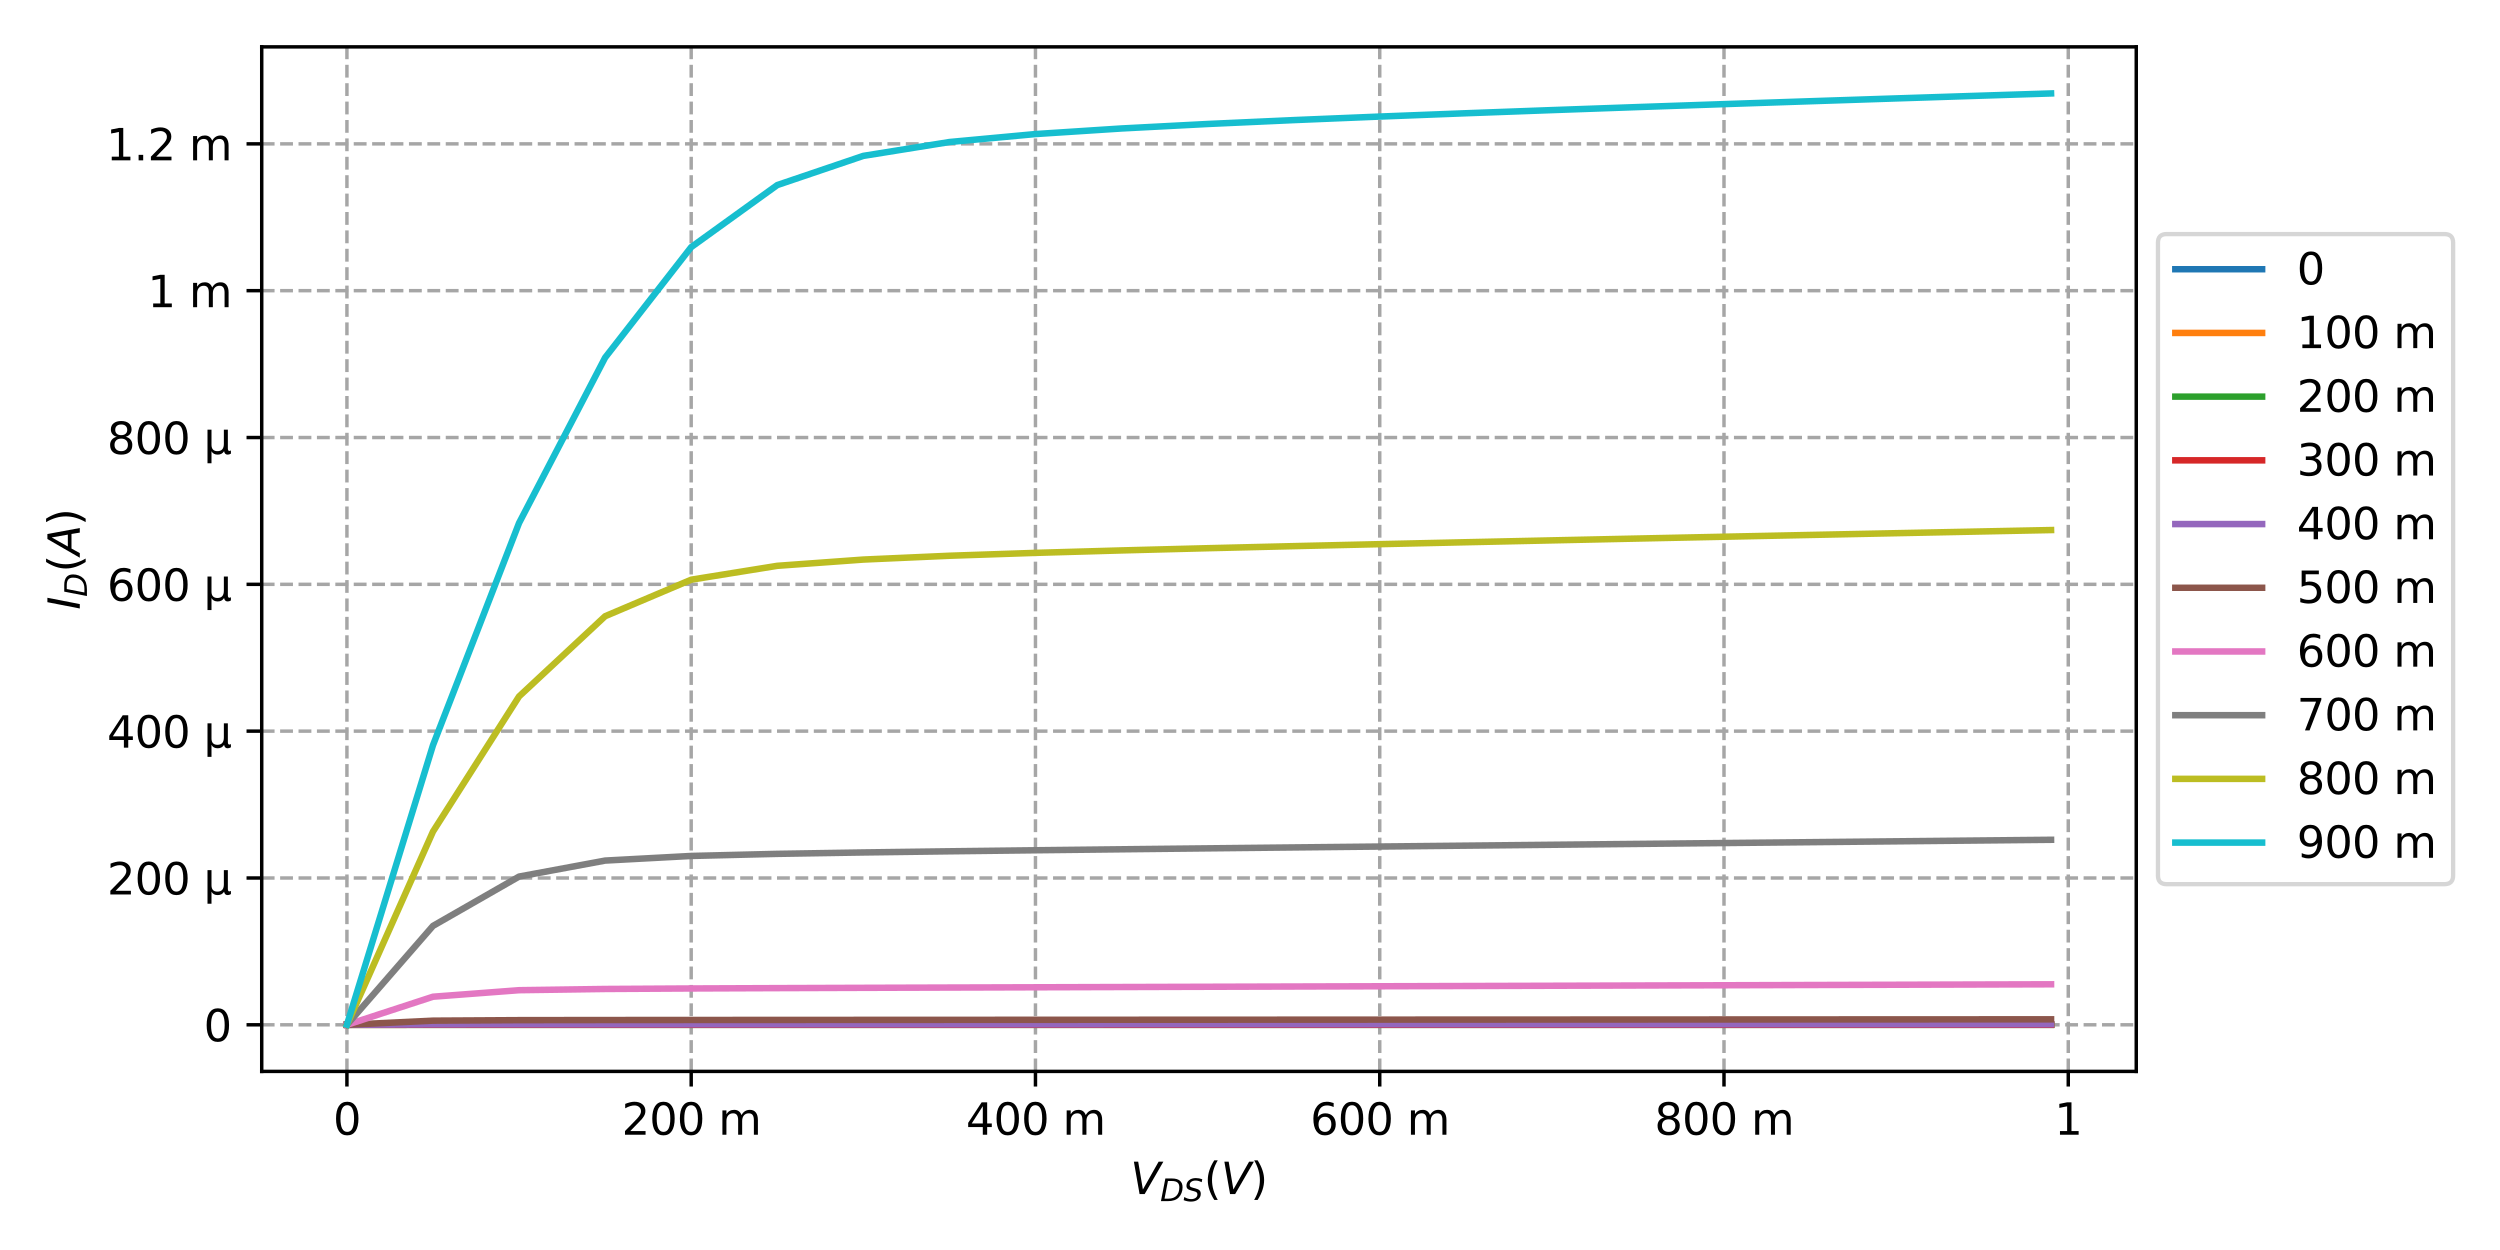 <?xml version="1.0" encoding="utf-8" standalone="no"?>
<!DOCTYPE svg PUBLIC "-//W3C//DTD SVG 1.1//EN"
  "http://www.w3.org/Graphics/SVG/1.1/DTD/svg11.dtd">
<svg xmlns:xlink="http://www.w3.org/1999/xlink" width="576pt" height="288pt" viewBox="0 0 576 288" xmlns="http://www.w3.org/2000/svg" version="1.1">
 <defs>
  <style type="text/css">*{stroke-linejoin: round; stroke-linecap: butt}</style>
 </defs>
 <g id="figure_1">
  <g id="patch_1">
   <path d="M 0 288 
L 576 288 
L 576 0 
L 0 0 
z
" style="fill: #ffffff"/>
  </g>
  <g id="axes_1">
   <g id="patch_2">
    <path d="M 60.3 246.844 
L 492.194 246.844 
L 492.194 10.8 
L 60.3 10.8 
z
" style="fill: #ffffff"/>
   </g>
   <g id="matplotlib.axis_1">
    <g id="xtick_1">
     <g id="line2d_1">
      <path d="M 79.932 246.844 
L 79.932 10.8 
" clip-path="url(#p9bdce7702f)" style="fill: none; stroke-dasharray: 2.96,1.28; stroke-dashoffset: 0; stroke: #a6a6a6; stroke-width: 0.8"/>
     </g>
     <g id="line2d_2">
      <defs>
       <path id="mb6710eafe0" d="M 0 0 
L 0 3.5 
" style="stroke: #000000; stroke-width: 0.8"/>
      </defs>
      <g>
       <use xlink:href="#mb6710eafe0" x="79.932" y="246.844" style="stroke: #000000; stroke-width: 0.8"/>
      </g>
     </g>
     <g id="text_1">
      <!-- 0 -->
      <g transform="translate(76.75 261.442) scale(0.1 -0.1)">
       <defs>
        <path id="DejaVuSans-30" d="M 2034 4250 
Q 1547 4250 1301 3770 
Q 1056 3291 1056 2328 
Q 1056 1369 1301 889 
Q 1547 409 2034 409 
Q 2525 409 2770 889 
Q 3016 1369 3016 2328 
Q 3016 3291 2770 3770 
Q 2525 4250 2034 4250 
z
M 2034 4750 
Q 2819 4750 3233 4129 
Q 3647 3509 3647 2328 
Q 3647 1150 3233 529 
Q 2819 -91 2034 -91 
Q 1250 -91 836 529 
Q 422 1150 422 2328 
Q 422 3509 836 4129 
Q 1250 4750 2034 4750 
z
" transform="scale(0.016)"/>
       </defs>
       <use xlink:href="#DejaVuSans-30"/>
      </g>
     </g>
    </g>
    <g id="xtick_2">
     <g id="line2d_3">
      <path d="M 159.251 246.844 
L 159.251 10.8 
" clip-path="url(#p9bdce7702f)" style="fill: none; stroke-dasharray: 2.96,1.28; stroke-dashoffset: 0; stroke: #a6a6a6; stroke-width: 0.8"/>
     </g>
     <g id="line2d_4">
      <g>
       <use xlink:href="#mb6710eafe0" x="159.251" y="246.844" style="stroke: #000000; stroke-width: 0.8"/>
      </g>
     </g>
     <g id="text_2">
      <!-- 200 m -->
      <g transform="translate(143.248 261.442) scale(0.1 -0.1)">
       <defs>
        <path id="DejaVuSans-32" d="M 1228 531 
L 3431 531 
L 3431 0 
L 469 0 
L 469 531 
Q 828 903 1448 1529 
Q 2069 2156 2228 2338 
Q 2531 2678 2651 2914 
Q 2772 3150 2772 3378 
Q 2772 3750 2511 3984 
Q 2250 4219 1831 4219 
Q 1534 4219 1204 4116 
Q 875 4013 500 3803 
L 500 4441 
Q 881 4594 1212 4672 
Q 1544 4750 1819 4750 
Q 2544 4750 2975 4387 
Q 3406 4025 3406 3419 
Q 3406 3131 3298 2873 
Q 3191 2616 2906 2266 
Q 2828 2175 2409 1742 
Q 1991 1309 1228 531 
z
" transform="scale(0.016)"/>
        <path id="DejaVuSans-20" transform="scale(0.016)"/>
        <path id="DejaVuSans-6d" d="M 3328 2828 
Q 3544 3216 3844 3400 
Q 4144 3584 4550 3584 
Q 5097 3584 5394 3201 
Q 5691 2819 5691 2113 
L 5691 0 
L 5113 0 
L 5113 2094 
Q 5113 2597 4934 2840 
Q 4756 3084 4391 3084 
Q 3944 3084 3684 2787 
Q 3425 2491 3425 1978 
L 3425 0 
L 2847 0 
L 2847 2094 
Q 2847 2600 2669 2842 
Q 2491 3084 2119 3084 
Q 1678 3084 1418 2786 
Q 1159 2488 1159 1978 
L 1159 0 
L 581 0 
L 581 3500 
L 1159 3500 
L 1159 2956 
Q 1356 3278 1631 3431 
Q 1906 3584 2284 3584 
Q 2666 3584 2933 3390 
Q 3200 3197 3328 2828 
z
" transform="scale(0.016)"/>
       </defs>
       <use xlink:href="#DejaVuSans-32"/>
       <use xlink:href="#DejaVuSans-30" x="63.623"/>
       <use xlink:href="#DejaVuSans-30" x="127.246"/>
       <use xlink:href="#DejaVuSans-20" x="190.869"/>
       <use xlink:href="#DejaVuSans-6d" x="222.656"/>
      </g>
     </g>
    </g>
    <g id="xtick_3">
     <g id="line2d_5">
      <path d="M 238.57 246.844 
L 238.57 10.8 
" clip-path="url(#p9bdce7702f)" style="fill: none; stroke-dasharray: 2.96,1.28; stroke-dashoffset: 0; stroke: #a6a6a6; stroke-width: 0.8"/>
     </g>
     <g id="line2d_6">
      <g>
       <use xlink:href="#mb6710eafe0" x="238.57" y="246.844" style="stroke: #000000; stroke-width: 0.8"/>
      </g>
     </g>
     <g id="text_3">
      <!-- 400 m -->
      <g transform="translate(222.567 261.442) scale(0.1 -0.1)">
       <defs>
        <path id="DejaVuSans-34" d="M 2419 4116 
L 825 1625 
L 2419 1625 
L 2419 4116 
z
M 2253 4666 
L 3047 4666 
L 3047 1625 
L 3713 1625 
L 3713 1100 
L 3047 1100 
L 3047 0 
L 2419 0 
L 2419 1100 
L 313 1100 
L 313 1709 
L 2253 4666 
z
" transform="scale(0.016)"/>
       </defs>
       <use xlink:href="#DejaVuSans-34"/>
       <use xlink:href="#DejaVuSans-30" x="63.623"/>
       <use xlink:href="#DejaVuSans-30" x="127.246"/>
       <use xlink:href="#DejaVuSans-20" x="190.869"/>
       <use xlink:href="#DejaVuSans-6d" x="222.656"/>
      </g>
     </g>
    </g>
    <g id="xtick_4">
     <g id="line2d_7">
      <path d="M 317.89 246.844 
L 317.89 10.8 
" clip-path="url(#p9bdce7702f)" style="fill: none; stroke-dasharray: 2.96,1.28; stroke-dashoffset: 0; stroke: #a6a6a6; stroke-width: 0.8"/>
     </g>
     <g id="line2d_8">
      <g>
       <use xlink:href="#mb6710eafe0" x="317.89" y="246.844" style="stroke: #000000; stroke-width: 0.8"/>
      </g>
     </g>
     <g id="text_4">
      <!-- 600 m -->
      <g transform="translate(301.886 261.442) scale(0.1 -0.1)">
       <defs>
        <path id="DejaVuSans-36" d="M 2113 2584 
Q 1688 2584 1439 2293 
Q 1191 2003 1191 1497 
Q 1191 994 1439 701 
Q 1688 409 2113 409 
Q 2538 409 2786 701 
Q 3034 994 3034 1497 
Q 3034 2003 2786 2293 
Q 2538 2584 2113 2584 
z
M 3366 4563 
L 3366 3988 
Q 3128 4100 2886 4159 
Q 2644 4219 2406 4219 
Q 1781 4219 1451 3797 
Q 1122 3375 1075 2522 
Q 1259 2794 1537 2939 
Q 1816 3084 2150 3084 
Q 2853 3084 3261 2657 
Q 3669 2231 3669 1497 
Q 3669 778 3244 343 
Q 2819 -91 2113 -91 
Q 1303 -91 875 529 
Q 447 1150 447 2328 
Q 447 3434 972 4092 
Q 1497 4750 2381 4750 
Q 2619 4750 2861 4703 
Q 3103 4656 3366 4563 
z
" transform="scale(0.016)"/>
       </defs>
       <use xlink:href="#DejaVuSans-36"/>
       <use xlink:href="#DejaVuSans-30" x="63.623"/>
       <use xlink:href="#DejaVuSans-30" x="127.246"/>
       <use xlink:href="#DejaVuSans-20" x="190.869"/>
       <use xlink:href="#DejaVuSans-6d" x="222.656"/>
      </g>
     </g>
    </g>
    <g id="xtick_5">
     <g id="line2d_9">
      <path d="M 397.209 246.844 
L 397.209 10.8 
" clip-path="url(#p9bdce7702f)" style="fill: none; stroke-dasharray: 2.96,1.28; stroke-dashoffset: 0; stroke: #a6a6a6; stroke-width: 0.8"/>
     </g>
     <g id="line2d_10">
      <g>
       <use xlink:href="#mb6710eafe0" x="397.209" y="246.844" style="stroke: #000000; stroke-width: 0.8"/>
      </g>
     </g>
     <g id="text_5">
      <!-- 800 m -->
      <g transform="translate(381.206 261.442) scale(0.1 -0.1)">
       <defs>
        <path id="DejaVuSans-38" d="M 2034 2216 
Q 1584 2216 1326 1975 
Q 1069 1734 1069 1313 
Q 1069 891 1326 650 
Q 1584 409 2034 409 
Q 2484 409 2743 651 
Q 3003 894 3003 1313 
Q 3003 1734 2745 1975 
Q 2488 2216 2034 2216 
z
M 1403 2484 
Q 997 2584 770 2862 
Q 544 3141 544 3541 
Q 544 4100 942 4425 
Q 1341 4750 2034 4750 
Q 2731 4750 3128 4425 
Q 3525 4100 3525 3541 
Q 3525 3141 3298 2862 
Q 3072 2584 2669 2484 
Q 3125 2378 3379 2068 
Q 3634 1759 3634 1313 
Q 3634 634 3220 271 
Q 2806 -91 2034 -91 
Q 1263 -91 848 271 
Q 434 634 434 1313 
Q 434 1759 690 2068 
Q 947 2378 1403 2484 
z
M 1172 3481 
Q 1172 3119 1398 2916 
Q 1625 2713 2034 2713 
Q 2441 2713 2670 2916 
Q 2900 3119 2900 3481 
Q 2900 3844 2670 4047 
Q 2441 4250 2034 4250 
Q 1625 4250 1398 4047 
Q 1172 3844 1172 3481 
z
" transform="scale(0.016)"/>
       </defs>
       <use xlink:href="#DejaVuSans-38"/>
       <use xlink:href="#DejaVuSans-30" x="63.623"/>
       <use xlink:href="#DejaVuSans-30" x="127.246"/>
       <use xlink:href="#DejaVuSans-20" x="190.869"/>
       <use xlink:href="#DejaVuSans-6d" x="222.656"/>
      </g>
     </g>
    </g>
    <g id="xtick_6">
     <g id="line2d_11">
      <path d="M 476.528 246.844 
L 476.528 10.8 
" clip-path="url(#p9bdce7702f)" style="fill: none; stroke-dasharray: 2.96,1.28; stroke-dashoffset: 0; stroke: #a6a6a6; stroke-width: 0.8"/>
     </g>
     <g id="line2d_12">
      <g>
       <use xlink:href="#mb6710eafe0" x="476.528" y="246.844" style="stroke: #000000; stroke-width: 0.8"/>
      </g>
     </g>
     <g id="text_6">
      <!-- 1 -->
      <g transform="translate(473.347 261.442) scale(0.1 -0.1)">
       <defs>
        <path id="DejaVuSans-31" d="M 794 531 
L 1825 531 
L 1825 4091 
L 703 3866 
L 703 4441 
L 1819 4666 
L 2450 4666 
L 2450 531 
L 3481 531 
L 3481 0 
L 794 0 
L 794 531 
z
" transform="scale(0.016)"/>
       </defs>
       <use xlink:href="#DejaVuSans-31"/>
      </g>
     </g>
    </g>
    <g id="text_7">
     <!-- $V_{DS} (V)$ -->
     <g transform="translate(260.447 275.12) scale(0.1 -0.1)">
      <defs>
       <path id="DejaVuSans-Oblique-56" d="M 1319 0 
L 500 4666 
L 1119 4666 
L 1797 653 
L 4063 4666 
L 4750 4666 
L 2053 0 
L 1319 0 
z
" transform="scale(0.016)"/>
       <path id="DejaVuSans-Oblique-44" d="M 1081 4666 
L 2438 4666 
Q 3519 4666 4070 4208 
Q 4622 3750 4622 2847 
Q 4622 2250 4412 1698 
Q 4203 1147 3834 769 
Q 3463 381 2891 190 
Q 2319 0 1538 0 
L 172 0 
L 1081 4666 
z
M 1613 4147 
L 909 519 
L 1734 519 
Q 2794 519 3375 1128 
Q 3956 1738 3956 2847 
Q 3956 3519 3581 3833 
Q 3206 4147 2406 4147 
L 1613 4147 
z
" transform="scale(0.016)"/>
       <path id="DejaVuSans-Oblique-53" d="M 3859 4513 
L 3738 3897 
Q 3422 4066 3111 4152 
Q 2800 4238 2509 4238 
Q 1944 4238 1609 3991 
Q 1275 3744 1275 3334 
Q 1275 3109 1398 2989 
Q 1522 2869 2034 2731 
L 2413 2638 
Q 3053 2472 3303 2217 
Q 3553 1963 3553 1503 
Q 3553 797 2998 353 
Q 2444 -91 1538 -91 
Q 1166 -91 791 -17 
Q 416 56 38 206 
L 166 856 
Q 513 641 861 531 
Q 1209 422 1556 422 
Q 2147 422 2503 684 
Q 2859 947 2859 1369 
Q 2859 1650 2717 1795 
Q 2575 1941 2106 2059 
L 1728 2156 
Q 1081 2325 845 2545 
Q 609 2766 609 3163 
Q 609 3859 1145 4304 
Q 1681 4750 2541 4750 
Q 2875 4750 3203 4690 
Q 3531 4631 3859 4513 
z
" transform="scale(0.016)"/>
       <path id="DejaVuSans-28" d="M 1984 4856 
Q 1566 4138 1362 3434 
Q 1159 2731 1159 2009 
Q 1159 1288 1364 580 
Q 1569 -128 1984 -844 
L 1484 -844 
Q 1016 -109 783 600 
Q 550 1309 550 2009 
Q 550 2706 781 3412 
Q 1013 4119 1484 4856 
L 1984 4856 
z
" transform="scale(0.016)"/>
       <path id="DejaVuSans-29" d="M 513 4856 
L 1013 4856 
Q 1481 4119 1714 3412 
Q 1947 2706 1947 2009 
Q 1947 1309 1714 600 
Q 1481 -109 1013 -844 
L 513 -844 
Q 928 -128 1133 580 
Q 1338 1288 1338 2009 
Q 1338 2731 1133 3434 
Q 928 4138 513 4856 
z
" transform="scale(0.016)"/>
      </defs>
      <use xlink:href="#DejaVuSans-Oblique-56" transform="translate(0 0.125)"/>
      <use xlink:href="#DejaVuSans-Oblique-44" transform="translate(68.408 -16.281) scale(0.7)"/>
      <use xlink:href="#DejaVuSans-Oblique-53" transform="translate(122.31 -16.281) scale(0.7)"/>
      <use xlink:href="#DejaVuSans-28" transform="translate(169.478 0.125)"/>
      <use xlink:href="#DejaVuSans-Oblique-56" transform="translate(208.491 0.125)"/>
      <use xlink:href="#DejaVuSans-29" transform="translate(276.899 0.125)"/>
     </g>
    </g>
   </g>
   <g id="matplotlib.axis_2">
    <g id="ytick_1">
     <g id="line2d_13">
      <path d="M 60.3 236.114 
L 492.194 236.114 
" clip-path="url(#p9bdce7702f)" style="fill: none; stroke-dasharray: 2.96,1.28; stroke-dashoffset: 0; stroke: #a6a6a6; stroke-width: 0.8"/>
     </g>
     <g id="line2d_14">
      <defs>
       <path id="m2f1127895f" d="M 0 0 
L -3.5 0 
" style="stroke: #000000; stroke-width: 0.8"/>
      </defs>
      <g>
       <use xlink:href="#m2f1127895f" x="60.3" y="236.114" style="stroke: #000000; stroke-width: 0.8"/>
      </g>
     </g>
     <g id="text_8">
      <!-- 0 -->
      <g transform="translate(46.938 239.914) scale(0.1 -0.1)">
       <use xlink:href="#DejaVuSans-30"/>
      </g>
     </g>
    </g>
    <g id="ytick_2">
     <g id="line2d_15">
      <path d="M 60.3 202.287 
L 492.194 202.287 
" clip-path="url(#p9bdce7702f)" style="fill: none; stroke-dasharray: 2.96,1.28; stroke-dashoffset: 0; stroke: #a6a6a6; stroke-width: 0.8"/>
     </g>
     <g id="line2d_16">
      <g>
       <use xlink:href="#m2f1127895f" x="60.3" y="202.287" style="stroke: #000000; stroke-width: 0.8"/>
      </g>
     </g>
     <g id="text_9">
      <!-- 200 µ -->
      <g transform="translate(24.672 206.086) scale(0.1 -0.1)">
       <defs>
        <path id="DejaVuSans-b5" d="M 544 -1331 
L 544 3500 
L 1119 3500 
L 1119 1325 
Q 1119 872 1334 640 
Q 1550 409 1972 409 
Q 2434 409 2667 671 
Q 2900 934 2900 1459 
L 2900 3500 
L 3475 3500 
L 3475 806 
Q 3475 619 3529 530 
Q 3584 441 3700 441 
Q 3728 441 3778 458 
Q 3828 475 3916 513 
L 3916 50 
Q 3788 -22 3673 -56 
Q 3559 -91 3450 -91 
Q 3234 -91 3106 31 
Q 2978 153 2931 403 
Q 2775 156 2548 32 
Q 2322 -91 2016 -91 
Q 1697 -91 1473 31 
Q 1250 153 1119 397 
L 1119 -1331 
L 544 -1331 
z
" transform="scale(0.016)"/>
       </defs>
       <use xlink:href="#DejaVuSans-32"/>
       <use xlink:href="#DejaVuSans-30" x="63.623"/>
       <use xlink:href="#DejaVuSans-30" x="127.246"/>
       <use xlink:href="#DejaVuSans-20" x="190.869"/>
       <use xlink:href="#DejaVuSans-b5" x="222.656"/>
      </g>
     </g>
    </g>
    <g id="ytick_3">
     <g id="line2d_17">
      <path d="M 60.3 168.459 
L 492.194 168.459 
" clip-path="url(#p9bdce7702f)" style="fill: none; stroke-dasharray: 2.96,1.28; stroke-dashoffset: 0; stroke: #a6a6a6; stroke-width: 0.8"/>
     </g>
     <g id="line2d_18">
      <g>
       <use xlink:href="#m2f1127895f" x="60.3" y="168.459" style="stroke: #000000; stroke-width: 0.8"/>
      </g>
     </g>
     <g id="text_10">
      <!-- 400 µ -->
      <g transform="translate(24.672 172.258) scale(0.1 -0.1)">
       <use xlink:href="#DejaVuSans-34"/>
       <use xlink:href="#DejaVuSans-30" x="63.623"/>
       <use xlink:href="#DejaVuSans-30" x="127.246"/>
       <use xlink:href="#DejaVuSans-20" x="190.869"/>
       <use xlink:href="#DejaVuSans-b5" x="222.656"/>
      </g>
     </g>
    </g>
    <g id="ytick_4">
     <g id="line2d_19">
      <path d="M 60.3 134.631 
L 492.194 134.631 
" clip-path="url(#p9bdce7702f)" style="fill: none; stroke-dasharray: 2.96,1.28; stroke-dashoffset: 0; stroke: #a6a6a6; stroke-width: 0.8"/>
     </g>
     <g id="line2d_20">
      <g>
       <use xlink:href="#m2f1127895f" x="60.3" y="134.631" style="stroke: #000000; stroke-width: 0.8"/>
      </g>
     </g>
     <g id="text_11">
      <!-- 600 µ -->
      <g transform="translate(24.672 138.43) scale(0.1 -0.1)">
       <use xlink:href="#DejaVuSans-36"/>
       <use xlink:href="#DejaVuSans-30" x="63.623"/>
       <use xlink:href="#DejaVuSans-30" x="127.246"/>
       <use xlink:href="#DejaVuSans-20" x="190.869"/>
       <use xlink:href="#DejaVuSans-b5" x="222.656"/>
      </g>
     </g>
    </g>
    <g id="ytick_5">
     <g id="line2d_21">
      <path d="M 60.3 100.803 
L 492.194 100.803 
" clip-path="url(#p9bdce7702f)" style="fill: none; stroke-dasharray: 2.96,1.28; stroke-dashoffset: 0; stroke: #a6a6a6; stroke-width: 0.8"/>
     </g>
     <g id="line2d_22">
      <g>
       <use xlink:href="#m2f1127895f" x="60.3" y="100.803" style="stroke: #000000; stroke-width: 0.8"/>
      </g>
     </g>
     <g id="text_12">
      <!-- 800 µ -->
      <g transform="translate(24.672 104.603) scale(0.1 -0.1)">
       <use xlink:href="#DejaVuSans-38"/>
       <use xlink:href="#DejaVuSans-30" x="63.623"/>
       <use xlink:href="#DejaVuSans-30" x="127.246"/>
       <use xlink:href="#DejaVuSans-20" x="190.869"/>
       <use xlink:href="#DejaVuSans-b5" x="222.656"/>
      </g>
     </g>
    </g>
    <g id="ytick_6">
     <g id="line2d_23">
      <path d="M 60.3 66.976 
L 492.194 66.976 
" clip-path="url(#p9bdce7702f)" style="fill: none; stroke-dasharray: 2.96,1.28; stroke-dashoffset: 0; stroke: #a6a6a6; stroke-width: 0.8"/>
     </g>
     <g id="line2d_24">
      <g>
       <use xlink:href="#m2f1127895f" x="60.3" y="66.976" style="stroke: #000000; stroke-width: 0.8"/>
      </g>
     </g>
     <g id="text_13">
      <!-- 1 m -->
      <g transform="translate(34.019 70.775) scale(0.1 -0.1)">
       <use xlink:href="#DejaVuSans-31"/>
       <use xlink:href="#DejaVuSans-20" x="63.623"/>
       <use xlink:href="#DejaVuSans-6d" x="95.41"/>
      </g>
     </g>
    </g>
    <g id="ytick_7">
     <g id="line2d_25">
      <path d="M 60.3 33.148 
L 492.194 33.148 
" clip-path="url(#p9bdce7702f)" style="fill: none; stroke-dasharray: 2.96,1.28; stroke-dashoffset: 0; stroke: #a6a6a6; stroke-width: 0.8"/>
     </g>
     <g id="line2d_26">
      <g>
       <use xlink:href="#m2f1127895f" x="60.3" y="33.148" style="stroke: #000000; stroke-width: 0.8"/>
      </g>
     </g>
     <g id="text_14">
      <!-- 1.2 m -->
      <g transform="translate(24.478 36.947) scale(0.1 -0.1)">
       <defs>
        <path id="DejaVuSans-2e" d="M 684 794 
L 1344 794 
L 1344 0 
L 684 0 
L 684 794 
z
" transform="scale(0.016)"/>
       </defs>
       <use xlink:href="#DejaVuSans-31"/>
       <use xlink:href="#DejaVuSans-2e" x="63.623"/>
       <use xlink:href="#DejaVuSans-32" x="95.41"/>
       <use xlink:href="#DejaVuSans-20" x="159.033"/>
       <use xlink:href="#DejaVuSans-6d" x="190.82"/>
      </g>
     </g>
    </g>
    <g id="text_15">
     <!-- $I_D (A)$ -->
     <g transform="translate(18.398 140.472) rotate(-90) scale(0.1 -0.1)">
      <defs>
       <path id="DejaVuSans-Oblique-49" d="M 1081 4666 
L 1716 4666 
L 806 0 
L 172 0 
L 1081 4666 
z
" transform="scale(0.016)"/>
       <path id="DejaVuSans-Oblique-41" d="M 2356 4666 
L 3072 4666 
L 3938 0 
L 3278 0 
L 3084 1197 
L 984 1197 
L 325 0 
L -341 0 
L 2356 4666 
z
M 2584 4044 
L 1275 1722 
L 2988 1722 
L 2584 4044 
z
" transform="scale(0.016)"/>
      </defs>
      <use xlink:href="#DejaVuSans-Oblique-49" transform="translate(0 0.125)"/>
      <use xlink:href="#DejaVuSans-Oblique-44" transform="translate(29.492 -16.281) scale(0.7)"/>
      <use xlink:href="#DejaVuSans-28" transform="translate(86.128 0.125)"/>
      <use xlink:href="#DejaVuSans-Oblique-41" transform="translate(125.142 0.125)"/>
      <use xlink:href="#DejaVuSans-29" transform="translate(193.55 0.125)"/>
     </g>
    </g>
   </g>
   <g id="line2d_27">
    <path d="M 79.932 236.114 
L 83.898 236.114 
L 87.863 236.114 
L 91.829 236.114 
L 95.795 236.114 
L 99.761 236.114 
L 103.727 236.114 
L 107.693 236.114 
L 111.659 236.114 
L 115.625 236.114 
L 119.591 236.114 
L 123.557 236.114 
L 127.523 236.114 
L 131.489 236.114 
L 135.455 236.114 
L 139.421 236.114 
L 143.387 236.114 
L 147.353 236.114 
L 151.319 236.114 
L 155.285 236.114 
L 159.251 236.114 
L 163.217 236.114 
L 167.183 236.114 
L 171.149 236.114 
L 175.115 236.114 
L 179.081 236.114 
L 183.047 236.114 
L 187.013 236.114 
L 190.979 236.114 
L 194.945 236.114 
L 198.911 236.114 
L 202.876 236.114 
L 206.842 236.114 
L 210.808 236.114 
L 214.774 236.114 
L 218.74 236.114 
L 222.706 236.114 
L 226.672 236.114 
L 230.638 236.114 
L 234.604 236.114 
L 238.57 236.114 
L 242.536 236.114 
L 246.502 236.114 
L 250.468 236.114 
L 254.434 236.114 
L 258.4 236.114 
L 262.366 236.114 
L 266.332 236.114 
L 270.298 236.114 
L 274.264 236.114 
L 278.23 236.114 
L 282.196 236.114 
L 286.162 236.114 
L 290.128 236.114 
L 294.094 236.114 
L 298.06 236.114 
L 302.026 236.114 
L 305.992 236.114 
L 309.958 236.114 
L 313.924 236.114 
L 317.89 236.114 
L 321.855 236.114 
L 325.821 236.114 
L 329.787 236.114 
L 333.753 236.114 
L 337.719 236.114 
L 341.685 236.114 
L 345.651 236.114 
L 349.617 236.114 
L 353.583 236.114 
L 357.549 236.114 
L 361.515 236.114 
L 365.481 236.114 
L 369.447 236.114 
L 373.413 236.114 
L 377.379 236.114 
L 381.345 236.114 
L 385.311 236.114 
L 389.277 236.114 
L 393.243 236.114 
L 397.209 236.114 
L 401.175 236.114 
L 405.141 236.114 
L 409.107 236.114 
L 413.073 236.114 
L 417.039 236.114 
L 421.005 236.114 
L 424.971 236.114 
L 428.937 236.114 
L 432.903 236.114 
L 436.869 236.114 
L 440.834 236.114 
L 444.8 236.114 
L 448.766 236.114 
L 452.732 236.114 
L 456.698 236.114 
L 460.664 236.114 
L 464.63 236.114 
L 468.596 236.114 
L 472.562 236.114 
" clip-path="url(#p9bdce7702f)" style="fill: none; stroke: #1f77b4; stroke-width: 1.5; stroke-linecap: square"/>
   </g>
   <g id="line2d_28">
    <path d="M 79.932 236.114 
L 83.898 236.114 
L 87.863 236.114 
L 91.829 236.114 
L 95.795 236.114 
L 99.761 236.114 
L 103.727 236.114 
L 107.693 236.114 
L 111.659 236.114 
L 115.625 236.114 
L 119.591 236.114 
L 123.557 236.114 
L 127.523 236.114 
L 131.489 236.114 
L 135.455 236.114 
L 139.421 236.114 
L 143.387 236.114 
L 147.353 236.114 
L 151.319 236.114 
L 155.285 236.114 
L 159.251 236.114 
L 163.217 236.114 
L 167.183 236.114 
L 171.149 236.114 
L 175.115 236.114 
L 179.081 236.114 
L 183.047 236.114 
L 187.013 236.114 
L 190.979 236.114 
L 194.945 236.114 
L 198.911 236.114 
L 202.876 236.114 
L 206.842 236.114 
L 210.808 236.114 
L 214.774 236.114 
L 218.74 236.114 
L 222.706 236.114 
L 226.672 236.114 
L 230.638 236.114 
L 234.604 236.114 
L 238.57 236.114 
L 242.536 236.114 
L 246.502 236.114 
L 250.468 236.114 
L 254.434 236.114 
L 258.4 236.114 
L 262.366 236.114 
L 266.332 236.114 
L 270.298 236.114 
L 274.264 236.114 
L 278.23 236.114 
L 282.196 236.114 
L 286.162 236.114 
L 290.128 236.114 
L 294.094 236.114 
L 298.06 236.114 
L 302.026 236.114 
L 305.992 236.114 
L 309.958 236.114 
L 313.924 236.114 
L 317.89 236.114 
L 321.855 236.114 
L 325.821 236.114 
L 329.787 236.114 
L 333.753 236.114 
L 337.719 236.114 
L 341.685 236.114 
L 345.651 236.114 
L 349.617 236.114 
L 353.583 236.114 
L 357.549 236.114 
L 361.515 236.114 
L 365.481 236.114 
L 369.447 236.114 
L 373.413 236.114 
L 377.379 236.114 
L 381.345 236.114 
L 385.311 236.114 
L 389.277 236.114 
L 393.243 236.114 
L 397.209 236.114 
L 401.175 236.114 
L 405.141 236.114 
L 409.107 236.114 
L 413.073 236.114 
L 417.039 236.114 
L 421.005 236.114 
L 424.971 236.114 
L 428.937 236.114 
L 432.903 236.114 
L 436.869 236.114 
L 440.834 236.114 
L 444.8 236.114 
L 448.766 236.114 
L 452.732 236.114 
L 456.698 236.114 
L 460.664 236.114 
L 464.63 236.114 
L 468.596 236.114 
L 472.562 236.114 
" clip-path="url(#p9bdce7702f)" style="fill: none; stroke: #ff7f0e; stroke-width: 1.5; stroke-linecap: square"/>
   </g>
   <g id="line2d_29">
    <path d="M 79.932 236.114 
L 83.898 236.114 
L 87.863 236.114 
L 91.829 236.114 
L 95.795 236.114 
L 99.761 236.114 
L 103.727 236.114 
L 107.693 236.114 
L 111.659 236.114 
L 115.625 236.114 
L 119.591 236.114 
L 123.557 236.114 
L 127.523 236.114 
L 131.489 236.114 
L 135.455 236.114 
L 139.421 236.114 
L 143.387 236.114 
L 147.353 236.114 
L 151.319 236.114 
L 155.285 236.114 
L 159.251 236.114 
L 163.217 236.114 
L 167.183 236.114 
L 171.149 236.114 
L 175.115 236.114 
L 179.081 236.114 
L 183.047 236.114 
L 187.013 236.114 
L 190.979 236.114 
L 194.945 236.114 
L 198.911 236.114 
L 202.876 236.114 
L 206.842 236.114 
L 210.808 236.114 
L 214.774 236.114 
L 218.74 236.114 
L 222.706 236.114 
L 226.672 236.114 
L 230.638 236.114 
L 234.604 236.114 
L 238.57 236.114 
L 242.536 236.114 
L 246.502 236.114 
L 250.468 236.114 
L 254.434 236.114 
L 258.4 236.114 
L 262.366 236.114 
L 266.332 236.114 
L 270.298 236.114 
L 274.264 236.114 
L 278.23 236.114 
L 282.196 236.114 
L 286.162 236.114 
L 290.128 236.114 
L 294.094 236.114 
L 298.06 236.114 
L 302.026 236.114 
L 305.992 236.114 
L 309.958 236.114 
L 313.924 236.114 
L 317.89 236.114 
L 321.855 236.114 
L 325.821 236.114 
L 329.787 236.114 
L 333.753 236.114 
L 337.719 236.114 
L 341.685 236.114 
L 345.651 236.114 
L 349.617 236.114 
L 353.583 236.114 
L 357.549 236.114 
L 361.515 236.114 
L 365.481 236.114 
L 369.447 236.114 
L 373.413 236.114 
L 377.379 236.114 
L 381.345 236.114 
L 385.311 236.114 
L 389.277 236.114 
L 393.243 236.114 
L 397.209 236.114 
L 401.175 236.114 
L 405.141 236.114 
L 409.107 236.114 
L 413.073 236.114 
L 417.039 236.114 
L 421.005 236.114 
L 424.971 236.114 
L 428.937 236.114 
L 432.903 236.114 
L 436.869 236.114 
L 440.834 236.114 
L 444.8 236.114 
L 448.766 236.114 
L 452.732 236.114 
L 456.698 236.114 
L 460.664 236.114 
L 464.63 236.114 
L 468.596 236.114 
L 472.562 236.114 
" clip-path="url(#p9bdce7702f)" style="fill: none; stroke: #2ca02c; stroke-width: 1.5; stroke-linecap: square"/>
   </g>
   <g id="line2d_30">
    <path d="M 79.932 236.114 
L 83.898 236.113 
L 87.863 236.112 
L 91.829 236.11 
L 95.795 236.109 
L 99.761 236.107 
L 103.727 236.107 
L 107.693 236.107 
L 111.659 236.107 
L 115.625 236.107 
L 119.591 236.107 
L 123.557 236.107 
L 127.523 236.107 
L 131.489 236.107 
L 135.455 236.107 
L 139.421 236.107 
L 143.387 236.106 
L 147.353 236.106 
L 151.319 236.106 
L 155.285 236.106 
L 159.251 236.106 
L 163.217 236.106 
L 167.183 236.106 
L 171.149 236.106 
L 175.115 236.106 
L 179.081 236.106 
L 183.047 236.106 
L 187.013 236.106 
L 190.979 236.106 
L 194.945 236.106 
L 198.911 236.106 
L 202.876 236.106 
L 206.842 236.106 
L 210.808 236.106 
L 214.774 236.106 
L 218.74 236.106 
L 222.706 236.106 
L 226.672 236.106 
L 230.638 236.106 
L 234.604 236.106 
L 238.57 236.106 
L 242.536 236.106 
L 246.502 236.106 
L 250.468 236.106 
L 254.434 236.106 
L 258.4 236.106 
L 262.366 236.106 
L 266.332 236.106 
L 270.298 236.106 
L 274.264 236.106 
L 278.23 236.106 
L 282.196 236.106 
L 286.162 236.106 
L 290.128 236.106 
L 294.094 236.106 
L 298.06 236.106 
L 302.026 236.106 
L 305.992 236.106 
L 309.958 236.106 
L 313.924 236.106 
L 317.89 236.106 
L 321.855 236.106 
L 325.821 236.106 
L 329.787 236.106 
L 333.753 236.106 
L 337.719 236.106 
L 341.685 236.106 
L 345.651 236.106 
L 349.617 236.106 
L 353.583 236.106 
L 357.549 236.106 
L 361.515 236.106 
L 365.481 236.106 
L 369.447 236.106 
L 373.413 236.106 
L 377.379 236.106 
L 381.345 236.106 
L 385.311 236.106 
L 389.277 236.105 
L 393.243 236.105 
L 397.209 236.105 
L 401.175 236.105 
L 405.141 236.105 
L 409.107 236.105 
L 413.073 236.105 
L 417.039 236.105 
L 421.005 236.105 
L 424.971 236.105 
L 428.937 236.105 
L 432.903 236.105 
L 436.869 236.105 
L 440.834 236.105 
L 444.8 236.105 
L 448.766 236.105 
L 452.732 236.105 
L 456.698 236.105 
L 460.664 236.105 
L 464.63 236.105 
L 468.596 236.105 
L 472.562 236.105 
" clip-path="url(#p9bdce7702f)" style="fill: none; stroke: #d62728; stroke-width: 1.5; stroke-linecap: square"/>
   </g>
   <g id="line2d_31">
    <path d="M 79.932 236.114 
L 83.898 236.096 
L 87.863 236.077 
L 91.829 236.059 
L 95.795 236.04 
L 99.761 236.021 
L 103.727 236.019 
L 107.693 236.017 
L 111.659 236.015 
L 115.625 236.013 
L 119.591 236.011 
L 123.557 236.01 
L 127.523 236.01 
L 131.489 236.01 
L 135.455 236.009 
L 139.421 236.009 
L 143.387 236.008 
L 147.353 236.008 
L 151.319 236.008 
L 155.285 236.008 
L 159.251 236.007 
L 163.217 236.007 
L 167.183 236.007 
L 171.149 236.007 
L 175.115 236.006 
L 179.081 236.006 
L 183.047 236.006 
L 187.013 236.006 
L 190.979 236.006 
L 194.945 236.005 
L 198.911 236.005 
L 202.876 236.005 
L 206.842 236.005 
L 210.808 236.005 
L 214.774 236.004 
L 218.74 236.004 
L 222.706 236.004 
L 226.672 236.004 
L 230.638 236.004 
L 234.604 236.003 
L 238.57 236.003 
L 242.536 236.003 
L 246.502 236.003 
L 250.468 236.003 
L 254.434 236.002 
L 258.4 236.002 
L 262.366 236.002 
L 266.332 236.002 
L 270.298 236.002 
L 274.264 236.001 
L 278.23 236.001 
L 282.196 236.001 
L 286.162 236.001 
L 290.128 236.001 
L 294.094 236 
L 298.06 236 
L 302.026 236 
L 305.992 236 
L 309.958 236 
L 313.924 235.999 
L 317.89 235.999 
L 321.855 235.999 
L 325.821 235.999 
L 329.787 235.999 
L 333.753 235.998 
L 337.719 235.998 
L 341.685 235.998 
L 345.651 235.998 
L 349.617 235.998 
L 353.583 235.997 
L 357.549 235.997 
L 361.515 235.997 
L 365.481 235.997 
L 369.447 235.997 
L 373.413 235.996 
L 377.379 235.996 
L 381.345 235.996 
L 385.311 235.996 
L 389.277 235.996 
L 393.243 235.995 
L 397.209 235.995 
L 401.175 235.995 
L 405.141 235.995 
L 409.107 235.995 
L 413.073 235.994 
L 417.039 235.994 
L 421.005 235.994 
L 424.971 235.994 
L 428.937 235.994 
L 432.903 235.993 
L 436.869 235.993 
L 440.834 235.993 
L 444.8 235.993 
L 448.766 235.993 
L 452.732 235.992 
L 456.698 235.992 
L 460.664 235.992 
L 464.63 235.992 
L 468.596 235.992 
L 472.562 235.991 
" clip-path="url(#p9bdce7702f)" style="fill: none; stroke: #9467bd; stroke-width: 1.5; stroke-linecap: square"/>
   </g>
   <g id="line2d_32">
    <path d="M 79.932 236.114 
L 83.898 235.924 
L 87.863 235.734 
L 91.829 235.543 
L 95.795 235.353 
L 99.761 235.162 
L 103.727 235.138 
L 107.693 235.114 
L 111.659 235.09 
L 115.625 235.065 
L 119.591 235.041 
L 123.557 235.036 
L 127.523 235.031 
L 131.489 235.026 
L 135.455 235.021 
L 139.421 235.016 
L 143.387 235.013 
L 147.353 235.01 
L 151.319 235.008 
L 155.285 235.005 
L 159.251 235.002 
L 163.217 235 
L 167.183 234.998 
L 171.149 234.996 
L 175.115 234.993 
L 179.081 234.991 
L 183.047 234.989 
L 187.013 234.987 
L 190.979 234.985 
L 194.945 234.983 
L 198.911 234.981 
L 202.876 234.979 
L 206.842 234.977 
L 210.808 234.975 
L 214.774 234.974 
L 218.74 234.972 
L 222.706 234.97 
L 226.672 234.968 
L 230.638 234.966 
L 234.604 234.964 
L 238.57 234.962 
L 242.536 234.96 
L 246.502 234.958 
L 250.468 234.957 
L 254.434 234.955 
L 258.4 234.953 
L 262.366 234.951 
L 266.332 234.949 
L 270.298 234.947 
L 274.264 234.945 
L 278.23 234.944 
L 282.196 234.942 
L 286.162 234.94 
L 290.128 234.938 
L 294.094 234.936 
L 298.06 234.934 
L 302.026 234.932 
L 305.992 234.931 
L 309.958 234.929 
L 313.924 234.927 
L 317.89 234.925 
L 321.855 234.923 
L 325.821 234.921 
L 329.787 234.919 
L 333.753 234.918 
L 337.719 234.916 
L 341.685 234.914 
L 345.651 234.912 
L 349.617 234.91 
L 353.583 234.908 
L 357.549 234.906 
L 361.515 234.905 
L 365.481 234.903 
L 369.447 234.901 
L 373.413 234.899 
L 377.379 234.897 
L 381.345 234.895 
L 385.311 234.893 
L 389.277 234.891 
L 393.243 234.89 
L 397.209 234.888 
L 401.175 234.886 
L 405.141 234.884 
L 409.107 234.882 
L 413.073 234.88 
L 417.039 234.878 
L 421.005 234.876 
L 424.971 234.874 
L 428.937 234.873 
L 432.903 234.871 
L 436.869 234.869 
L 440.834 234.867 
L 444.8 234.865 
L 448.766 234.863 
L 452.732 234.861 
L 456.698 234.859 
L 460.664 234.857 
L 464.63 234.855 
L 468.596 234.853 
L 472.562 234.852 
" clip-path="url(#p9bdce7702f)" style="fill: none; stroke: #8c564b; stroke-width: 1.5; stroke-linecap: square"/>
   </g>
   <g id="line2d_33">
    <path d="M 79.932 236.114 
L 83.898 234.82 
L 87.863 233.526 
L 91.829 232.232 
L 95.795 230.938 
L 99.761 229.644 
L 103.727 229.344 
L 107.693 229.043 
L 111.659 228.743 
L 115.625 228.442 
L 119.591 228.142 
L 123.557 228.085 
L 127.523 228.029 
L 131.489 227.972 
L 135.455 227.915 
L 139.421 227.859 
L 143.387 227.836 
L 147.353 227.813 
L 151.319 227.79 
L 155.285 227.766 
L 159.251 227.743 
L 163.217 227.727 
L 167.183 227.711 
L 171.149 227.695 
L 175.115 227.679 
L 179.081 227.663 
L 183.047 227.65 
L 187.013 227.636 
L 190.979 227.622 
L 194.945 227.608 
L 198.911 227.595 
L 202.876 227.582 
L 206.842 227.569 
L 210.808 227.557 
L 214.774 227.544 
L 218.74 227.531 
L 222.706 227.519 
L 226.672 227.507 
L 230.638 227.495 
L 234.604 227.482 
L 238.57 227.47 
L 242.536 227.458 
L 246.502 227.446 
L 250.468 227.434 
L 254.434 227.422 
L 258.4 227.41 
L 262.366 227.399 
L 266.332 227.387 
L 270.298 227.375 
L 274.264 227.363 
L 278.23 227.352 
L 282.196 227.34 
L 286.162 227.328 
L 290.128 227.316 
L 294.094 227.305 
L 298.06 227.293 
L 302.026 227.281 
L 305.992 227.27 
L 309.958 227.258 
L 313.924 227.247 
L 317.89 227.235 
L 321.855 227.223 
L 325.821 227.212 
L 329.787 227.2 
L 333.753 227.188 
L 337.719 227.177 
L 341.685 227.165 
L 345.651 227.154 
L 349.617 227.142 
L 353.583 227.13 
L 357.549 227.119 
L 361.515 227.107 
L 365.481 227.096 
L 369.447 227.084 
L 373.413 227.072 
L 377.379 227.061 
L 381.345 227.049 
L 385.311 227.038 
L 389.277 227.026 
L 393.243 227.014 
L 397.209 227.003 
L 401.175 226.991 
L 405.141 226.98 
L 409.107 226.968 
L 413.073 226.956 
L 417.039 226.945 
L 421.005 226.933 
L 424.971 226.921 
L 428.937 226.91 
L 432.903 226.898 
L 436.869 226.887 
L 440.834 226.875 
L 444.8 226.863 
L 448.766 226.851 
L 452.732 226.84 
L 456.698 226.828 
L 460.664 226.816 
L 464.63 226.805 
L 468.596 226.793 
L 472.562 226.781 
" clip-path="url(#p9bdce7702f)" style="fill: none; stroke: #e377c2; stroke-width: 1.5; stroke-linecap: square"/>
   </g>
   <g id="line2d_34">
    <path d="M 79.932 236.114 
L 83.898 231.556 
L 87.863 226.998 
L 91.829 222.44 
L 95.795 217.882 
L 99.761 213.324 
L 103.727 211.051 
L 107.693 208.779 
L 111.659 206.506 
L 115.625 204.234 
L 119.591 201.961 
L 123.557 201.224 
L 127.523 200.487 
L 131.489 199.751 
L 135.455 199.014 
L 139.421 198.277 
L 143.387 198.064 
L 147.353 197.85 
L 151.319 197.637 
L 155.285 197.424 
L 159.251 197.211 
L 163.217 197.114 
L 167.183 197.018 
L 171.149 196.921 
L 175.115 196.825 
L 179.081 196.729 
L 183.047 196.664 
L 187.013 196.599 
L 190.979 196.534 
L 194.945 196.469 
L 198.911 196.405 
L 202.876 196.352 
L 206.842 196.298 
L 210.808 196.245 
L 214.774 196.192 
L 218.74 196.139 
L 222.706 196.091 
L 226.672 196.044 
L 230.638 195.996 
L 234.604 195.948 
L 238.57 195.9 
L 242.536 195.855 
L 246.502 195.81 
L 250.468 195.766 
L 254.434 195.721 
L 258.4 195.676 
L 262.366 195.632 
L 266.332 195.589 
L 270.298 195.546 
L 274.264 195.503 
L 278.23 195.46 
L 282.196 195.418 
L 286.162 195.375 
L 290.128 195.333 
L 294.094 195.291 
L 298.06 195.249 
L 302.026 195.208 
L 305.992 195.167 
L 309.958 195.125 
L 313.924 195.084 
L 317.89 195.042 
L 321.855 195.002 
L 325.821 194.961 
L 329.787 194.92 
L 333.753 194.879 
L 337.719 194.838 
L 341.685 194.798 
L 345.651 194.758 
L 349.617 194.717 
L 353.583 194.677 
L 357.549 194.636 
L 361.515 194.596 
L 365.481 194.556 
L 369.447 194.516 
L 373.413 194.476 
L 377.379 194.436 
L 381.345 194.396 
L 385.311 194.356 
L 389.277 194.316 
L 393.243 194.277 
L 397.209 194.237 
L 401.175 194.197 
L 405.141 194.157 
L 409.107 194.118 
L 413.073 194.078 
L 417.039 194.038 
L 421.005 193.999 
L 424.971 193.959 
L 428.937 193.92 
L 432.903 193.88 
L 436.869 193.841 
L 440.834 193.801 
L 444.8 193.762 
L 448.766 193.722 
L 452.732 193.683 
L 456.698 193.643 
L 460.664 193.604 
L 464.63 193.564 
L 468.596 193.525 
L 472.562 193.486 
" clip-path="url(#p9bdce7702f)" style="fill: none; stroke: #7f7f7f; stroke-width: 1.5; stroke-linecap: square"/>
   </g>
   <g id="line2d_35">
    <path d="M 79.932 236.114 
L 83.898 227.209 
L 87.863 218.303 
L 91.829 209.397 
L 95.795 200.492 
L 99.761 191.586 
L 103.727 185.36 
L 107.693 179.134 
L 111.659 172.908 
L 115.625 166.682 
L 119.591 160.456 
L 123.557 156.76 
L 127.523 153.064 
L 131.489 149.368 
L 135.455 145.673 
L 139.421 141.977 
L 143.387 140.294 
L 147.353 138.61 
L 151.319 136.927 
L 155.285 135.244 
L 159.251 133.561 
L 163.217 132.921 
L 167.183 132.282 
L 171.149 131.643 
L 175.115 131.004 
L 179.081 130.365 
L 183.047 130.077 
L 187.013 129.789 
L 190.979 129.501 
L 194.945 129.213 
L 198.911 128.925 
L 202.876 128.749 
L 206.842 128.573 
L 210.808 128.397 
L 214.774 128.221 
L 218.74 128.045 
L 222.706 127.912 
L 226.672 127.779 
L 230.638 127.647 
L 234.604 127.514 
L 238.57 127.381 
L 242.536 127.268 
L 246.502 127.155 
L 250.468 127.043 
L 254.434 126.93 
L 258.4 126.817 
L 262.366 126.715 
L 266.332 126.613 
L 270.298 126.511 
L 274.264 126.409 
L 278.23 126.307 
L 282.196 126.212 
L 286.162 126.116 
L 290.128 126.021 
L 294.094 125.926 
L 298.06 125.83 
L 302.026 125.739 
L 305.992 125.648 
L 309.958 125.556 
L 313.924 125.465 
L 317.89 125.374 
L 321.855 125.286 
L 325.821 125.197 
L 329.787 125.109 
L 333.753 125.021 
L 337.719 124.932 
L 341.685 124.846 
L 345.651 124.76 
L 349.617 124.674 
L 353.583 124.588 
L 357.549 124.502 
L 361.515 124.417 
L 365.481 124.333 
L 369.447 124.248 
L 373.413 124.164 
L 377.379 124.079 
L 381.345 123.996 
L 385.311 123.913 
L 389.277 123.83 
L 393.243 123.747 
L 397.209 123.664 
L 401.175 123.582 
L 405.141 123.5 
L 409.107 123.418 
L 413.073 123.336 
L 417.039 123.253 
L 421.005 123.172 
L 424.971 123.091 
L 428.937 123.01 
L 432.903 122.929 
L 436.869 122.848 
L 440.834 122.767 
L 444.8 122.687 
L 448.766 122.606 
L 452.732 122.526 
L 456.698 122.445 
L 460.664 122.365 
L 464.63 122.285 
L 468.596 122.205 
L 472.562 122.125 
" clip-path="url(#p9bdce7702f)" style="fill: none; stroke: #bcbd22; stroke-width: 1.5; stroke-linecap: square"/>
   </g>
   <g id="line2d_36">
    <path d="M 79.932 236.114 
L 83.898 223.229 
L 87.863 210.343 
L 91.829 197.457 
L 95.795 184.572 
L 99.761 171.686 
L 103.727 161.449 
L 107.693 151.211 
L 111.659 140.974 
L 115.625 130.737 
L 119.591 120.499 
L 123.557 112.878 
L 127.523 105.257 
L 131.489 97.636 
L 135.455 90.015 
L 139.421 82.394 
L 143.387 77.303 
L 147.353 72.212 
L 151.319 67.121 
L 155.285 62.029 
L 159.251 56.938 
L 163.217 54.079 
L 167.183 51.219 
L 171.149 48.36 
L 175.115 45.501 
L 179.081 42.641 
L 183.047 41.296 
L 187.013 39.951 
L 190.979 38.606 
L 194.945 37.26 
L 198.911 35.915 
L 202.876 35.277 
L 206.842 34.639 
L 210.808 34.001 
L 214.774 33.363 
L 218.74 32.725 
L 222.706 32.357 
L 226.672 31.99 
L 230.638 31.623 
L 234.604 31.255 
L 238.57 30.888 
L 242.536 30.63 
L 246.502 30.373 
L 250.468 30.115 
L 254.434 29.857 
L 258.4 29.6 
L 262.366 29.393 
L 266.332 29.187 
L 270.298 28.98 
L 274.264 28.774 
L 278.23 28.567 
L 282.196 28.388 
L 286.162 28.209 
L 290.128 28.03 
L 294.094 27.851 
L 298.06 27.671 
L 302.026 27.508 
L 305.992 27.345 
L 309.958 27.182 
L 313.924 27.02 
L 317.89 26.857 
L 321.855 26.704 
L 325.821 26.552 
L 329.787 26.399 
L 333.753 26.247 
L 337.719 26.094 
L 341.685 25.949 
L 345.651 25.804 
L 349.617 25.659 
L 353.583 25.513 
L 357.549 25.368 
L 361.515 25.228 
L 365.481 25.088 
L 369.447 24.948 
L 373.413 24.808 
L 377.379 24.668 
L 381.345 24.532 
L 385.311 24.396 
L 389.277 24.261 
L 393.243 24.125 
L 397.209 23.989 
L 401.175 23.856 
L 405.141 23.723 
L 409.107 23.59 
L 413.073 23.458 
L 417.039 23.325 
L 421.005 23.195 
L 424.971 23.065 
L 428.937 22.935 
L 432.903 22.804 
L 436.869 22.674 
L 440.834 22.546 
L 444.8 22.418 
L 448.766 22.29 
L 452.732 22.162 
L 456.698 22.034 
L 460.664 21.908 
L 464.63 21.782 
L 468.596 21.656 
L 472.562 21.529 
" clip-path="url(#p9bdce7702f)" style="fill: none; stroke: #17becf; stroke-width: 1.5; stroke-linecap: square"/>
   </g>
   <g id="patch_3">
    <path d="M 60.3 246.844 
L 60.3 10.8 
" style="fill: none; stroke: #000000; stroke-width: 0.8; stroke-linejoin: miter; stroke-linecap: square"/>
   </g>
   <g id="patch_4">
    <path d="M 492.194 246.844 
L 492.194 10.8 
" style="fill: none; stroke: #000000; stroke-width: 0.8; stroke-linejoin: miter; stroke-linecap: square"/>
   </g>
   <g id="patch_5">
    <path d="M 60.3 246.844 
L 492.194 246.844 
" style="fill: none; stroke: #000000; stroke-width: 0.8; stroke-linejoin: miter; stroke-linecap: square"/>
   </g>
   <g id="patch_6">
    <path d="M 60.3 10.8 
L 492.194 10.8 
" style="fill: none; stroke: #000000; stroke-width: 0.8; stroke-linejoin: miter; stroke-linecap: square"/>
   </g>
   <g id="legend_1">
    <g id="patch_7">
     <path d="M 499.194 203.713 
L 563.2 203.713 
Q 565.2 203.713 565.2 201.713 
L 565.2 55.931 
Q 565.2 53.931 563.2 53.931 
L 499.194 53.931 
Q 497.194 53.931 497.194 55.931 
L 497.194 201.713 
Q 497.194 203.713 499.194 203.713 
z
" style="fill: #ffffff; opacity: 0.8; stroke: #cccccc; stroke-linejoin: miter"/>
    </g>
    <g id="line2d_37">
     <path d="M 501.194 62.03 
L 511.194 62.03 
L 521.194 62.03 
" style="fill: none; stroke: #1f77b4; stroke-width: 1.5; stroke-linecap: square"/>
    </g>
    <g id="text_16">
     <!-- 0  -->
     <g transform="translate(529.194 65.53) scale(0.1 -0.1)">
      <use xlink:href="#DejaVuSans-30"/>
      <use xlink:href="#DejaVuSans-20" x="63.623"/>
     </g>
    </g>
    <g id="line2d_38">
     <path d="M 501.194 76.708 
L 511.194 76.708 
L 521.194 76.708 
" style="fill: none; stroke: #ff7f0e; stroke-width: 1.5; stroke-linecap: square"/>
    </g>
    <g id="text_17">
     <!-- 100 m -->
     <g transform="translate(529.194 80.208) scale(0.1 -0.1)">
      <use xlink:href="#DejaVuSans-31"/>
      <use xlink:href="#DejaVuSans-30" x="63.623"/>
      <use xlink:href="#DejaVuSans-30" x="127.246"/>
      <use xlink:href="#DejaVuSans-20" x="190.869"/>
      <use xlink:href="#DejaVuSans-6d" x="222.656"/>
     </g>
    </g>
    <g id="line2d_39">
     <path d="M 501.194 91.386 
L 511.194 91.386 
L 521.194 91.386 
" style="fill: none; stroke: #2ca02c; stroke-width: 1.5; stroke-linecap: square"/>
    </g>
    <g id="text_18">
     <!-- 200 m -->
     <g transform="translate(529.194 94.886) scale(0.1 -0.1)">
      <use xlink:href="#DejaVuSans-32"/>
      <use xlink:href="#DejaVuSans-30" x="63.623"/>
      <use xlink:href="#DejaVuSans-30" x="127.246"/>
      <use xlink:href="#DejaVuSans-20" x="190.869"/>
      <use xlink:href="#DejaVuSans-6d" x="222.656"/>
     </g>
    </g>
    <g id="line2d_40">
     <path d="M 501.194 106.064 
L 511.194 106.064 
L 521.194 106.064 
" style="fill: none; stroke: #d62728; stroke-width: 1.5; stroke-linecap: square"/>
    </g>
    <g id="text_19">
     <!-- 300 m -->
     <g transform="translate(529.194 109.564) scale(0.1 -0.1)">
      <defs>
       <path id="DejaVuSans-33" d="M 2597 2516 
Q 3050 2419 3304 2112 
Q 3559 1806 3559 1356 
Q 3559 666 3084 287 
Q 2609 -91 1734 -91 
Q 1441 -91 1130 -33 
Q 819 25 488 141 
L 488 750 
Q 750 597 1062 519 
Q 1375 441 1716 441 
Q 2309 441 2620 675 
Q 2931 909 2931 1356 
Q 2931 1769 2642 2001 
Q 2353 2234 1838 2234 
L 1294 2234 
L 1294 2753 
L 1863 2753 
Q 2328 2753 2575 2939 
Q 2822 3125 2822 3475 
Q 2822 3834 2567 4026 
Q 2313 4219 1838 4219 
Q 1578 4219 1281 4162 
Q 984 4106 628 3988 
L 628 4550 
Q 988 4650 1302 4700 
Q 1616 4750 1894 4750 
Q 2613 4750 3031 4423 
Q 3450 4097 3450 3541 
Q 3450 3153 3228 2886 
Q 3006 2619 2597 2516 
z
" transform="scale(0.016)"/>
      </defs>
      <use xlink:href="#DejaVuSans-33"/>
      <use xlink:href="#DejaVuSans-30" x="63.623"/>
      <use xlink:href="#DejaVuSans-30" x="127.246"/>
      <use xlink:href="#DejaVuSans-20" x="190.869"/>
      <use xlink:href="#DejaVuSans-6d" x="222.656"/>
     </g>
    </g>
    <g id="line2d_41">
     <path d="M 501.194 120.742 
L 511.194 120.742 
L 521.194 120.742 
" style="fill: none; stroke: #9467bd; stroke-width: 1.5; stroke-linecap: square"/>
    </g>
    <g id="text_20">
     <!-- 400 m -->
     <g transform="translate(529.194 124.242) scale(0.1 -0.1)">
      <use xlink:href="#DejaVuSans-34"/>
      <use xlink:href="#DejaVuSans-30" x="63.623"/>
      <use xlink:href="#DejaVuSans-30" x="127.246"/>
      <use xlink:href="#DejaVuSans-20" x="190.869"/>
      <use xlink:href="#DejaVuSans-6d" x="222.656"/>
     </g>
    </g>
    <g id="line2d_42">
     <path d="M 501.194 135.42 
L 511.194 135.42 
L 521.194 135.42 
" style="fill: none; stroke: #8c564b; stroke-width: 1.5; stroke-linecap: square"/>
    </g>
    <g id="text_21">
     <!-- 500 m -->
     <g transform="translate(529.194 138.92) scale(0.1 -0.1)">
      <defs>
       <path id="DejaVuSans-35" d="M 691 4666 
L 3169 4666 
L 3169 4134 
L 1269 4134 
L 1269 2991 
Q 1406 3038 1543 3061 
Q 1681 3084 1819 3084 
Q 2600 3084 3056 2656 
Q 3513 2228 3513 1497 
Q 3513 744 3044 326 
Q 2575 -91 1722 -91 
Q 1428 -91 1123 -41 
Q 819 9 494 109 
L 494 744 
Q 775 591 1075 516 
Q 1375 441 1709 441 
Q 2250 441 2565 725 
Q 2881 1009 2881 1497 
Q 2881 1984 2565 2268 
Q 2250 2553 1709 2553 
Q 1456 2553 1204 2497 
Q 953 2441 691 2322 
L 691 4666 
z
" transform="scale(0.016)"/>
      </defs>
      <use xlink:href="#DejaVuSans-35"/>
      <use xlink:href="#DejaVuSans-30" x="63.623"/>
      <use xlink:href="#DejaVuSans-30" x="127.246"/>
      <use xlink:href="#DejaVuSans-20" x="190.869"/>
      <use xlink:href="#DejaVuSans-6d" x="222.656"/>
     </g>
    </g>
    <g id="line2d_43">
     <path d="M 501.194 150.098 
L 511.194 150.098 
L 521.194 150.098 
" style="fill: none; stroke: #e377c2; stroke-width: 1.5; stroke-linecap: square"/>
    </g>
    <g id="text_22">
     <!-- 600 m -->
     <g transform="translate(529.194 153.598) scale(0.1 -0.1)">
      <use xlink:href="#DejaVuSans-36"/>
      <use xlink:href="#DejaVuSans-30" x="63.623"/>
      <use xlink:href="#DejaVuSans-30" x="127.246"/>
      <use xlink:href="#DejaVuSans-20" x="190.869"/>
      <use xlink:href="#DejaVuSans-6d" x="222.656"/>
     </g>
    </g>
    <g id="line2d_44">
     <path d="M 501.194 164.777 
L 511.194 164.777 
L 521.194 164.777 
" style="fill: none; stroke: #7f7f7f; stroke-width: 1.5; stroke-linecap: square"/>
    </g>
    <g id="text_23">
     <!-- 700 m -->
     <g transform="translate(529.194 168.277) scale(0.1 -0.1)">
      <defs>
       <path id="DejaVuSans-37" d="M 525 4666 
L 3525 4666 
L 3525 4397 
L 1831 0 
L 1172 0 
L 2766 4134 
L 525 4134 
L 525 4666 
z
" transform="scale(0.016)"/>
      </defs>
      <use xlink:href="#DejaVuSans-37"/>
      <use xlink:href="#DejaVuSans-30" x="63.623"/>
      <use xlink:href="#DejaVuSans-30" x="127.246"/>
      <use xlink:href="#DejaVuSans-20" x="190.869"/>
      <use xlink:href="#DejaVuSans-6d" x="222.656"/>
     </g>
    </g>
    <g id="line2d_45">
     <path d="M 501.194 179.455 
L 511.194 179.455 
L 521.194 179.455 
" style="fill: none; stroke: #bcbd22; stroke-width: 1.5; stroke-linecap: square"/>
    </g>
    <g id="text_24">
     <!-- 800 m -->
     <g transform="translate(529.194 182.955) scale(0.1 -0.1)">
      <use xlink:href="#DejaVuSans-38"/>
      <use xlink:href="#DejaVuSans-30" x="63.623"/>
      <use xlink:href="#DejaVuSans-30" x="127.246"/>
      <use xlink:href="#DejaVuSans-20" x="190.869"/>
      <use xlink:href="#DejaVuSans-6d" x="222.656"/>
     </g>
    </g>
    <g id="line2d_46">
     <path d="M 501.194 194.133 
L 511.194 194.133 
L 521.194 194.133 
" style="fill: none; stroke: #17becf; stroke-width: 1.5; stroke-linecap: square"/>
    </g>
    <g id="text_25">
     <!-- 900 m -->
     <g transform="translate(529.194 197.633) scale(0.1 -0.1)">
      <defs>
       <path id="DejaVuSans-39" d="M 703 97 
L 703 672 
Q 941 559 1184 500 
Q 1428 441 1663 441 
Q 2288 441 2617 861 
Q 2947 1281 2994 2138 
Q 2813 1869 2534 1725 
Q 2256 1581 1919 1581 
Q 1219 1581 811 2004 
Q 403 2428 403 3163 
Q 403 3881 828 4315 
Q 1253 4750 1959 4750 
Q 2769 4750 3195 4129 
Q 3622 3509 3622 2328 
Q 3622 1225 3098 567 
Q 2575 -91 1691 -91 
Q 1453 -91 1209 -44 
Q 966 3 703 97 
z
M 1959 2075 
Q 2384 2075 2632 2365 
Q 2881 2656 2881 3163 
Q 2881 3666 2632 3958 
Q 2384 4250 1959 4250 
Q 1534 4250 1286 3958 
Q 1038 3666 1038 3163 
Q 1038 2656 1286 2365 
Q 1534 2075 1959 2075 
z
" transform="scale(0.016)"/>
      </defs>
      <use xlink:href="#DejaVuSans-39"/>
      <use xlink:href="#DejaVuSans-30" x="63.623"/>
      <use xlink:href="#DejaVuSans-30" x="127.246"/>
      <use xlink:href="#DejaVuSans-20" x="190.869"/>
      <use xlink:href="#DejaVuSans-6d" x="222.656"/>
     </g>
    </g>
   </g>
  </g>
 </g>
 <defs>
  <clipPath id="p9bdce7702f">
   <rect x="60.3" y="10.8" width="431.894" height="236.044"/>
  </clipPath>
 </defs>
</svg>
